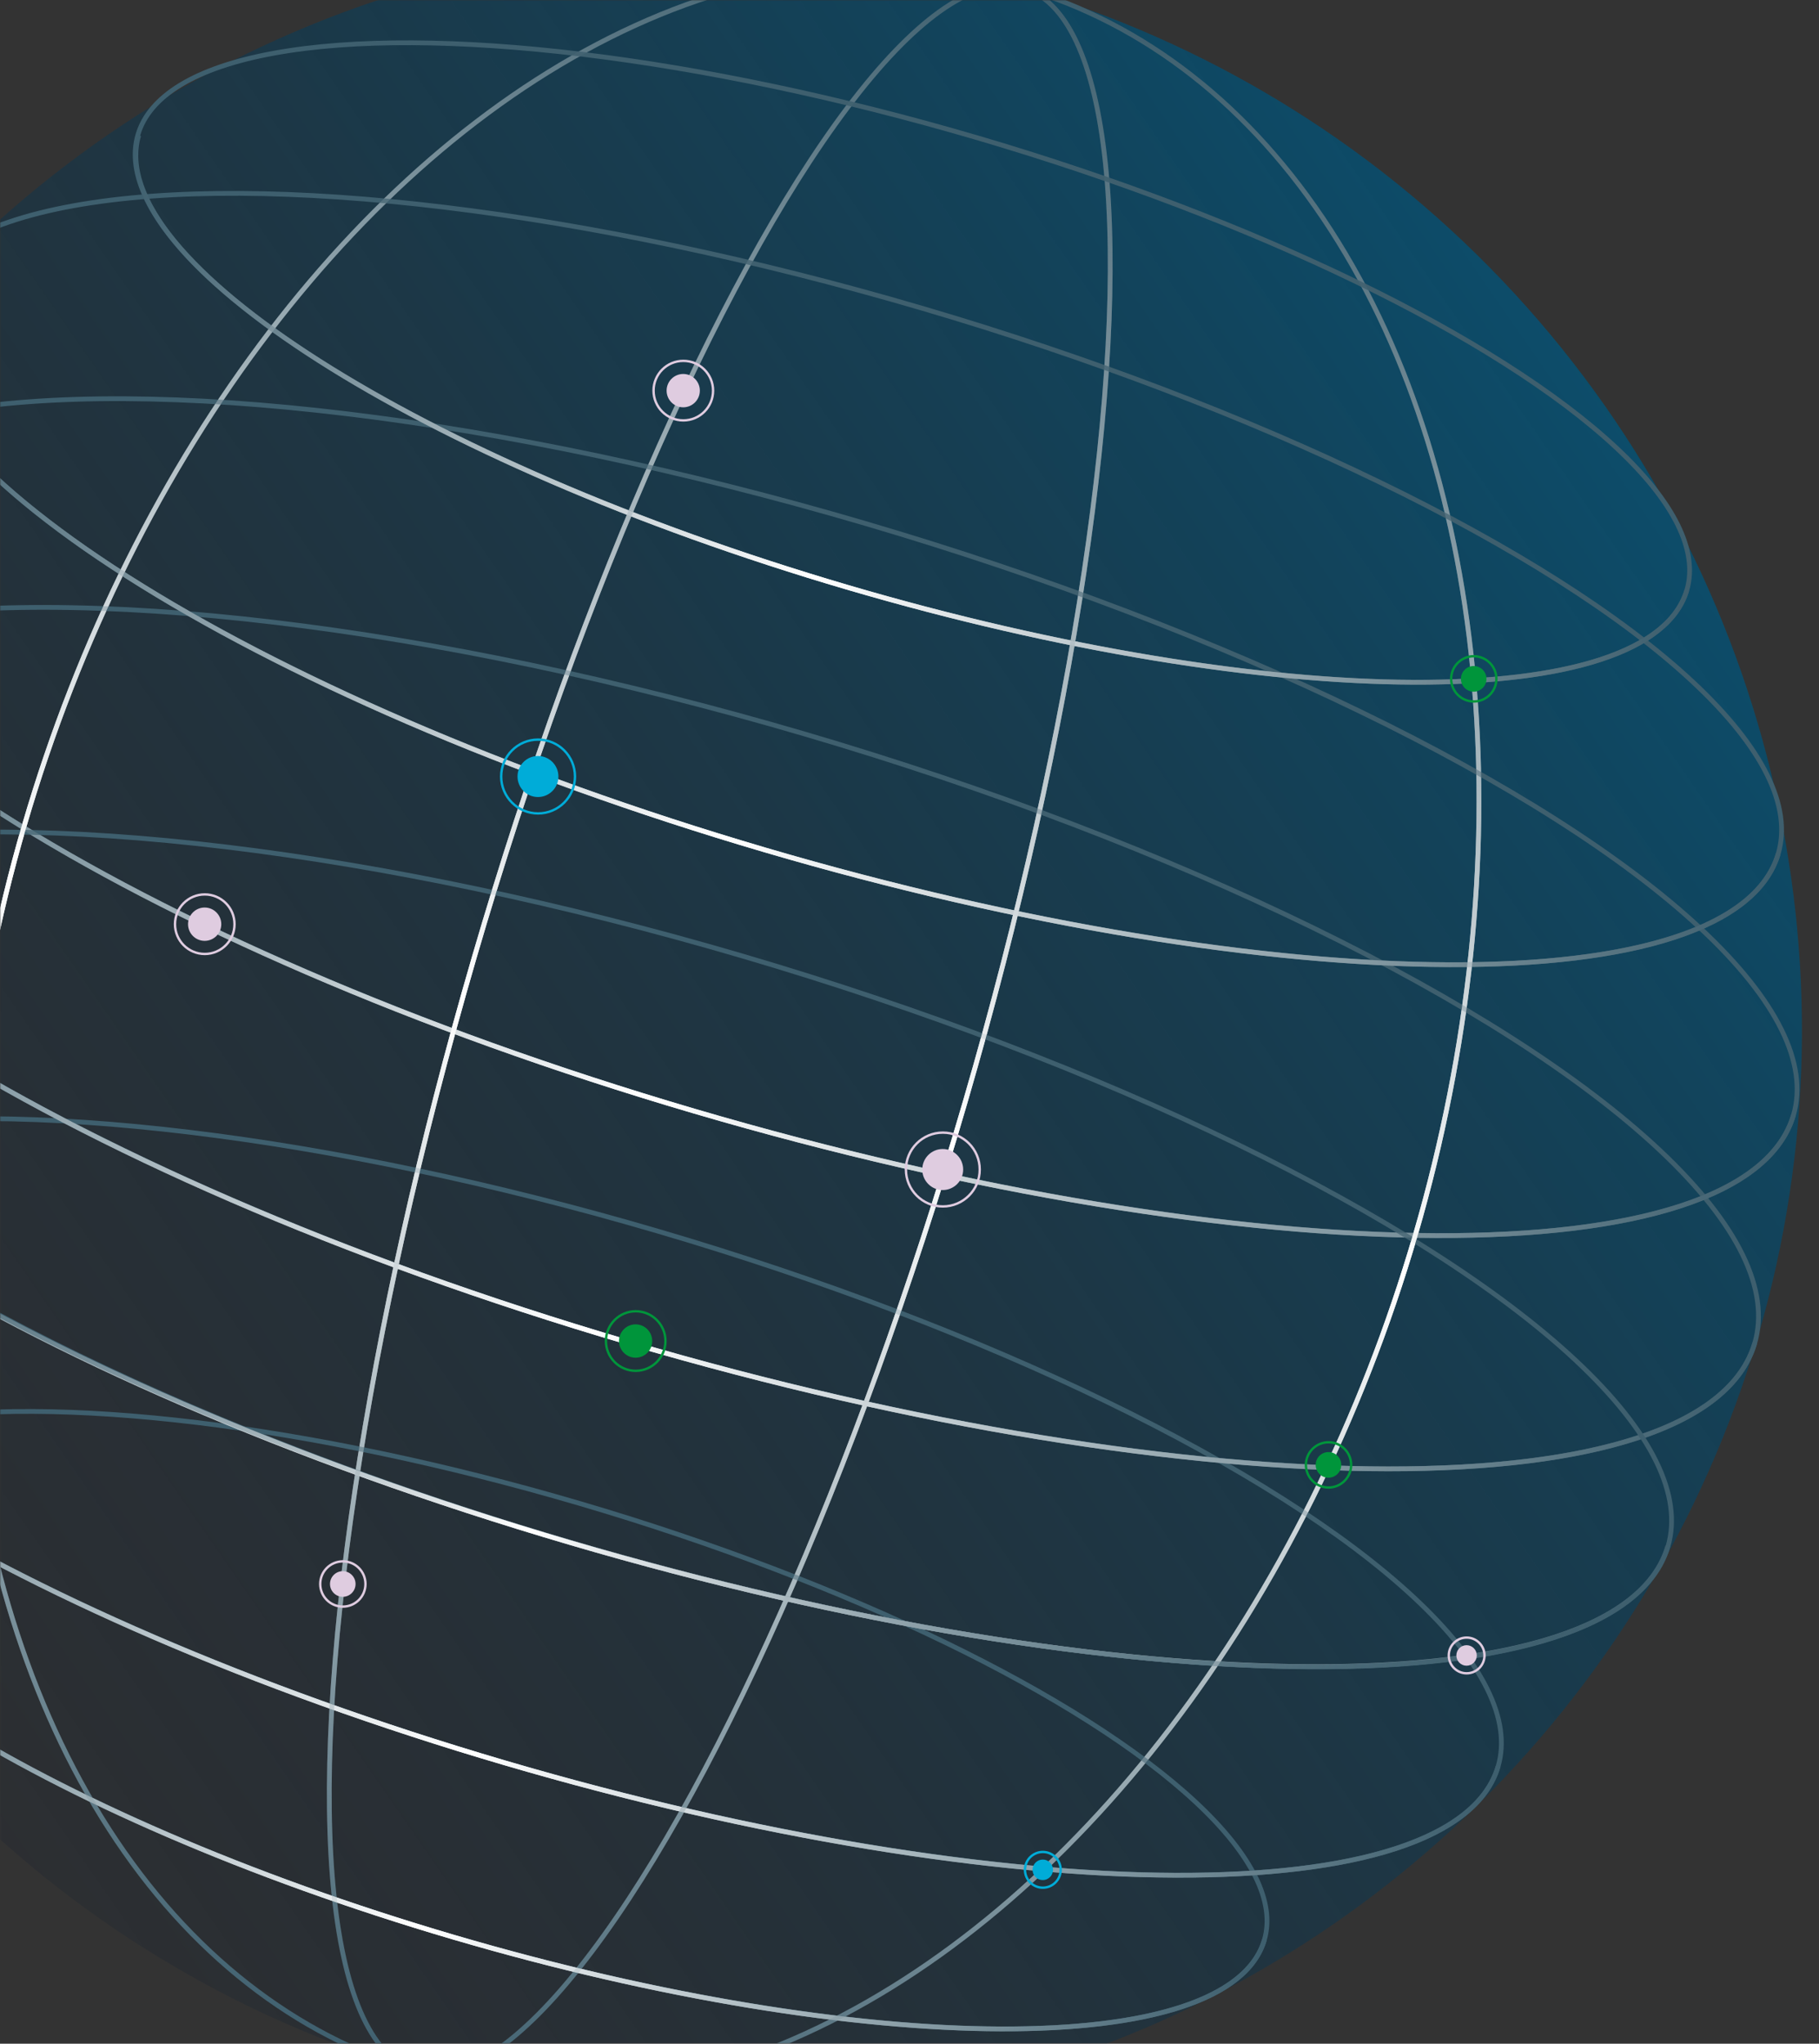 <svg width="764" height="858" viewBox="0 0 764 858" fill="none" xmlns="http://www.w3.org/2000/svg">
<rect x="0" y="0" width="764" height="858" fill="#333333" stroke="none"/>
<mask id="mask0_2158_23607" style="mask-type:alpha" maskUnits="userSpaceOnUse" x="0" y="0" width="764" height="858">
<path d="M0 0H764V858H0V0Z" fill="#081F2D"/>
</mask>
<g mask="url(#mask0_2158_23607)">
<ellipse cx="454.263" cy="455.463" rx="454.263" ry="455.463" transform="matrix(0.96 0.282 -0.28 0.96 -6.09 -133)" fill="url(#paint0_linear_2158_23607)"/>
<ellipse cx="107.412" cy="455.463" rx="107.412" ry="455.463" transform="matrix(0.96 0.282 -0.28 0.96 326.717 -35.299)" stroke="url(#paint1_linear_2158_23607)" stroke-width="2"/>
<ellipse cx="304.334" cy="455.463" rx="304.334" ry="455.463" transform="matrix(0.96 0.282 -0.28 0.96 137.768 -90.768)" stroke="url(#paint2_linear_2158_23607)" stroke-width="2"/>
<ellipse cx="132.937" cy="454.263" rx="132.937" ry="454.263" transform="matrix(-0.28 0.96 -0.96 -0.282 774.223 436.302)" stroke="#3E5F6E" stroke-width="2"/>
<ellipse cx="98.197" cy="338.843" rx="98.197" ry="338.843" transform="matrix(-0.28 0.96 -0.96 -0.282 735.994 153.466)" stroke="#3E5F6E" stroke-width="2"/>
<ellipse cx="94.795" cy="327.271" rx="94.795" ry="327.271" transform="matrix(-0.28 0.96 -0.96 -0.282 557.582 723.455)" stroke="#3E5F6E" stroke-width="2"/>
<ellipse cx="118.369" cy="408.965" rx="118.369" ry="408.965" transform="matrix(-0.28 0.96 -0.96 -0.282 780.031 244.771)" stroke="#3E5F6E" stroke-width="2"/>
<ellipse cx="116.109" cy="401.116" rx="116.109" ry="401.116" transform="matrix(-0.28 0.96 -0.96 -0.282 661.74 630.1)" stroke="#3E5F6E" stroke-width="2"/>
<ellipse cx="128.449" cy="443.634" rx="128.449" ry="443.634" transform="matrix(-0.28 0.96 -0.96 -0.282 789.25 344.841)" stroke="#3E5F6E" stroke-width="2"/>
<path d="M-134.746 308.006C-155.308 378.487 23.169 492.911 263.893 563.579C504.617 634.248 716.431 634.4 736.992 563.919" stroke="url(#paint3_linear_2158_23607)" stroke-width="2"/>
<path d="M58.248 56.842C43.06 108.905 176.31 193.842 355.87 246.555C535.431 299.268 693.306 299.795 708.494 247.733" stroke="url(#paint4_linear_2158_23607)" stroke-width="2"/>
<path d="M-97.005 630.085C-111.667 680.344 17.038 762.359 190.466 813.272C363.894 864.184 516.371 864.715 531.033 814.456" stroke="url(#paint5_linear_2158_23607)" stroke-width="2"/>
<path d="M-37.929 128.009C-56.238 190.766 104.606 293.217 321.325 356.838C538.045 420.46 728.572 421.16 746.881 358.403" stroke="url(#paint6_linear_2158_23607)" stroke-width="2"/>
<path d="M-140.527 515.59C-158.486 577.149 -0.73 677.639 211.831 740.039C424.391 802.44 611.264 803.122 629.223 741.562" stroke="url(#paint7_linear_2158_23607)" stroke-width="2"/>
<path d="M-98.063 218.225C-117.931 286.327 56.542 397.482 291.634 466.497C526.725 535.512 733.41 536.252 753.277 468.15" stroke="url(#paint8_linear_2158_23607)" stroke-width="2"/>
<path d="M-149.771 399.466C-169.638 467.568 4.594 578.652 239.389 647.58C474.184 716.508 680.628 717.178 700.496 649.076" stroke="url(#paint9_linear_2158_23607)" stroke-width="2"/>
<ellipse cx="128.287" cy="442.174" rx="128.287" ry="442.174" transform="matrix(-0.28 0.96 -0.96 -0.282 736.484 526.104)" stroke="#3E5F6E" stroke-width="2"/>
<path d="M-134.746 308.006C-155.308 378.487 23.169 492.911 263.893 563.579C504.617 634.248 716.431 634.4 736.992 563.919" stroke="url(#paint10_linear_2158_23607)" stroke-width="2"/>
<path d="M58.246 56.843C43.058 108.905 176.308 193.842 355.868 246.555C535.429 299.268 693.304 299.796 708.492 247.733" stroke="url(#paint11_linear_2158_23607)" stroke-width="2"/>
<path d="M-97.005 630.085C-111.667 680.344 17.038 762.359 190.466 813.272C363.894 864.184 516.371 864.715 531.033 814.456" stroke="url(#paint12_linear_2158_23607)" stroke-width="2"/>
<path d="M-37.929 128.009C-56.238 190.767 104.606 293.217 321.325 356.839C538.045 420.46 728.572 421.161 746.881 358.403" stroke="url(#paint13_linear_2158_23607)" stroke-width="2"/>
<path d="M-140.527 515.59C-158.486 577.149 -0.73 677.639 211.831 740.039C424.391 802.44 611.264 803.122 629.223 741.562" stroke="url(#paint14_linear_2158_23607)" stroke-width="2"/>
<path d="M-98.065 218.225C-117.933 286.327 56.541 397.482 291.632 466.497C526.723 535.512 733.408 536.252 753.275 468.15" stroke="url(#paint15_linear_2158_23607)" stroke-width="2"/>
<path d="M-149.773 399.466C-169.64 467.568 4.592 578.653 239.387 647.58C474.182 716.508 680.627 717.178 700.494 649.076" stroke="url(#paint16_linear_2158_23607)" stroke-width="2"/>
<ellipse cx="107.412" cy="455.463" rx="107.412" ry="455.463" transform="matrix(0.96 0.282 -0.28 0.96 326.717 -35.299)" stroke="url(#paint17_linear_2158_23607)" stroke-width="2"/>
<ellipse cx="304.334" cy="455.463" rx="304.334" ry="455.463" transform="matrix(0.96 0.282 -0.28 0.96 137.768 -90.768)" stroke="url(#paint18_linear_2158_23607)" stroke-width="2"/>
<ellipse cx="615.976" cy="695" rx="4.294" ry="4.308" fill="#DFCCE0"/>
<circle cx="616" cy="695" r="7.5" stroke="#DFCCE0"/>
<ellipse cx="557.969" cy="615" rx="5.368" ry="5.385" fill="#00953B"/>
<circle cx="558" cy="615" r="9.5" stroke="#00953B"/>
<ellipse cx="395.952" cy="491" rx="8.588" ry="8.615" fill="#DFCCE0"/>
<circle cx="396" cy="491" r="15.5" stroke="#DFCCE0"/>
<ellipse cx="85.96" cy="388" rx="6.978" ry="7" fill="#DFCCE0"/>
<circle cx="86" cy="388" r="12.5" stroke="#DFCCE0"/>
<ellipse cx="618.969" cy="285" rx="5.368" ry="5.385" fill="#00953B"/>
<circle cx="619" cy="285" r="9.5" stroke="#00953B"/>
<ellipse cx="286.961" cy="164" rx="6.978" ry="7" fill="#DFCCE0"/>
<circle cx="287" cy="164" r="12.5" stroke="#DFCCE0"/>
<ellipse cx="225.952" cy="326" rx="8.588" ry="8.615" fill="#00ACD8"/>
<circle cx="226" cy="326" r="15.5" stroke="#00ACD8"/>
<ellipse cx="266.961" cy="563" rx="6.978" ry="7" fill="#00953B"/>
<circle cx="267" cy="563" r="12.5" stroke="#00953B"/>
<ellipse cx="143.969" cy="665" rx="5.368" ry="5.385" fill="#DFCCE0"/>
<circle cx="144" cy="665" r="9.5" stroke="#DFCCE0"/>
<ellipse cx="437.976" cy="785" rx="4.294" ry="4.308" fill="#00ACD8"/>
<circle cx="438" cy="785" r="7.5" stroke="#00ACD8"/>
</g>
<defs>
<linearGradient id="paint0_linear_2158_23607" x1="214.428" y1="910.537" x2="842.199" y2="133.739" gradientUnits="userSpaceOnUse">
<stop stop-color="#101828" stop-opacity="0.15"/>
<stop offset="1" stop-color="#00567D" stop-opacity="0.8"/>
</linearGradient>
<linearGradient id="paint1_linear_2158_23607" x1="-0.001" y1="6.27518e-05" x2="-0.001" y2="910.925" gradientUnits="userSpaceOnUse">
<stop stop-color="#3E5F6E"/>
<stop offset="0.521" stop-color="white"/>
<stop offset="1" stop-color="#3E5F6E"/>
</linearGradient>
<linearGradient id="paint2_linear_2158_23607" x1="-0.003" y1="6.27518e-05" x2="-0.003" y2="910.925" gradientUnits="userSpaceOnUse">
<stop stop-color="#3E5F6E"/>
<stop offset="0.521" stop-color="white"/>
<stop offset="1" stop-color="#3E5F6E"/>
</linearGradient>
<linearGradient id="paint3_linear_2158_23607" x1="774.223" y1="436.301" x2="-97.945" y2="181.86" gradientUnits="userSpaceOnUse">
<stop stop-color="#3E5F6E"/>
<stop offset="0.521" stop-color="white"/>
<stop offset="1" stop-color="#3E5F6E"/>
</linearGradient>
<linearGradient id="paint4_linear_2158_23607" x1="708.494" y1="247.733" x2="57.928" y2="57.94" gradientUnits="userSpaceOnUse">
<stop stop-color="#3E5F6E"/>
<stop offset="0.521" stop-color="white"/>
<stop offset="1" stop-color="#3E5F6E"/>
</linearGradient>
<linearGradient id="paint5_linear_2158_23607" x1="557.582" y1="723.454" x2="-70.766" y2="540.144" gradientUnits="userSpaceOnUse">
<stop stop-color="#3E5F6E"/>
<stop offset="0.521" stop-color="white"/>
<stop offset="1" stop-color="#3E5F6E"/>
</linearGradient>
<linearGradient id="paint6_linear_2158_23607" x1="746.881" y1="358.402" x2="-38.316" y2="129.334" gradientUnits="userSpaceOnUse">
<stop stop-color="#3E5F6E"/>
<stop offset="0.521" stop-color="white"/>
<stop offset="1" stop-color="#3E5F6E"/>
</linearGradient>
<linearGradient id="paint7_linear_2158_23607" x1="661.741" y1="630.098" x2="-108.388" y2="405.426" gradientUnits="userSpaceOnUse">
<stop stop-color="#3E5F6E"/>
<stop offset="0.521" stop-color="white"/>
<stop offset="1" stop-color="#3E5F6E"/>
</linearGradient>
<linearGradient id="paint8_linear_2158_23607" x1="753.277" y1="468.149" x2="-98.483" y2="219.662" gradientUnits="userSpaceOnUse">
<stop stop-color="#3E5F6E"/>
<stop offset="0.521" stop-color="white"/>
<stop offset="1" stop-color="#3E5F6E"/>
</linearGradient>
<linearGradient id="paint9_linear_2158_23607" x1="736.47" y1="525.765" x2="-114.216" y2="277.591" gradientUnits="userSpaceOnUse">
<stop stop-color="#3E5F6E"/>
<stop offset="0.521" stop-color="white"/>
<stop offset="1" stop-color="#3E5F6E"/>
</linearGradient>
<linearGradient id="paint10_linear_2158_23607" x1="774.223" y1="436.301" x2="-97.945" y2="181.86" gradientUnits="userSpaceOnUse">
<stop stop-color="#3E5F6E" stop-opacity="0"/>
<stop offset="0.521" stop-color="white"/>
<stop offset="1" stop-color="#446473" stop-opacity="0"/>
<stop offset="1" stop-color="#3E5F6E"/>
</linearGradient>
<linearGradient id="paint11_linear_2158_23607" x1="708.492" y1="247.733" x2="57.926" y2="57.941" gradientUnits="userSpaceOnUse">
<stop stop-color="#3E5F6E" stop-opacity="0"/>
<stop offset="0.521" stop-color="white"/>
<stop offset="1" stop-color="#3E5F6E" stop-opacity="0"/>
</linearGradient>
<linearGradient id="paint12_linear_2158_23607" x1="557.582" y1="723.454" x2="-70.766" y2="540.144" gradientUnits="userSpaceOnUse">
<stop stop-color="#3E5F6E" stop-opacity="0"/>
<stop offset="0.521" stop-color="white"/>
<stop offset="1" stop-color="#3E5F6E" stop-opacity="0"/>
</linearGradient>
<linearGradient id="paint13_linear_2158_23607" x1="746.881" y1="358.403" x2="-38.316" y2="129.334" gradientUnits="userSpaceOnUse">
<stop stop-color="#3E5F6E" stop-opacity="0"/>
<stop offset="0.521" stop-color="white"/>
<stop offset="1" stop-color="#3E5F6E" stop-opacity="0"/>
</linearGradient>
<linearGradient id="paint14_linear_2158_23607" x1="661.741" y1="630.098" x2="-108.388" y2="405.426" gradientUnits="userSpaceOnUse">
<stop stop-color="#3E5F6E" stop-opacity="0"/>
<stop offset="0.521" stop-color="white"/>
<stop offset="1" stop-color="#3E5F6E" stop-opacity="0"/>
</linearGradient>
<linearGradient id="paint15_linear_2158_23607" x1="753.275" y1="468.15" x2="-98.484" y2="219.663" gradientUnits="userSpaceOnUse">
<stop stop-color="#3E5F6E" stop-opacity="0"/>
<stop offset="0.521" stop-color="white"/>
<stop offset="1" stop-color="#3E5F6E" stop-opacity="0"/>
</linearGradient>
<linearGradient id="paint16_linear_2158_23607" x1="736.468" y1="525.766" x2="-114.218" y2="277.592" gradientUnits="userSpaceOnUse">
<stop stop-color="#3E5F6E" stop-opacity="0"/>
<stop offset="0.521" stop-color="white"/>
<stop offset="1" stop-color="#3E5F6E" stop-opacity="0"/>
</linearGradient>
<linearGradient id="paint17_linear_2158_23607" x1="-0.001" y1="6.27518e-05" x2="-0.001" y2="910.925" gradientUnits="userSpaceOnUse">
<stop stop-color="#3E5F6E" stop-opacity="0"/>
<stop offset="0.521" stop-color="white"/>
<stop offset="1" stop-color="#3E5F6E" stop-opacity="0"/>
</linearGradient>
<linearGradient id="paint18_linear_2158_23607" x1="-0.003" y1="6.27518e-05" x2="-0.003" y2="910.925" gradientUnits="userSpaceOnUse">
<stop stop-color="#3E5F6E" stop-opacity="0"/>
<stop offset="0.521" stop-color="white"/>
<stop offset="1" stop-color="#3E5F6E" stop-opacity="0"/>
</linearGradient>
</defs>
</svg>
